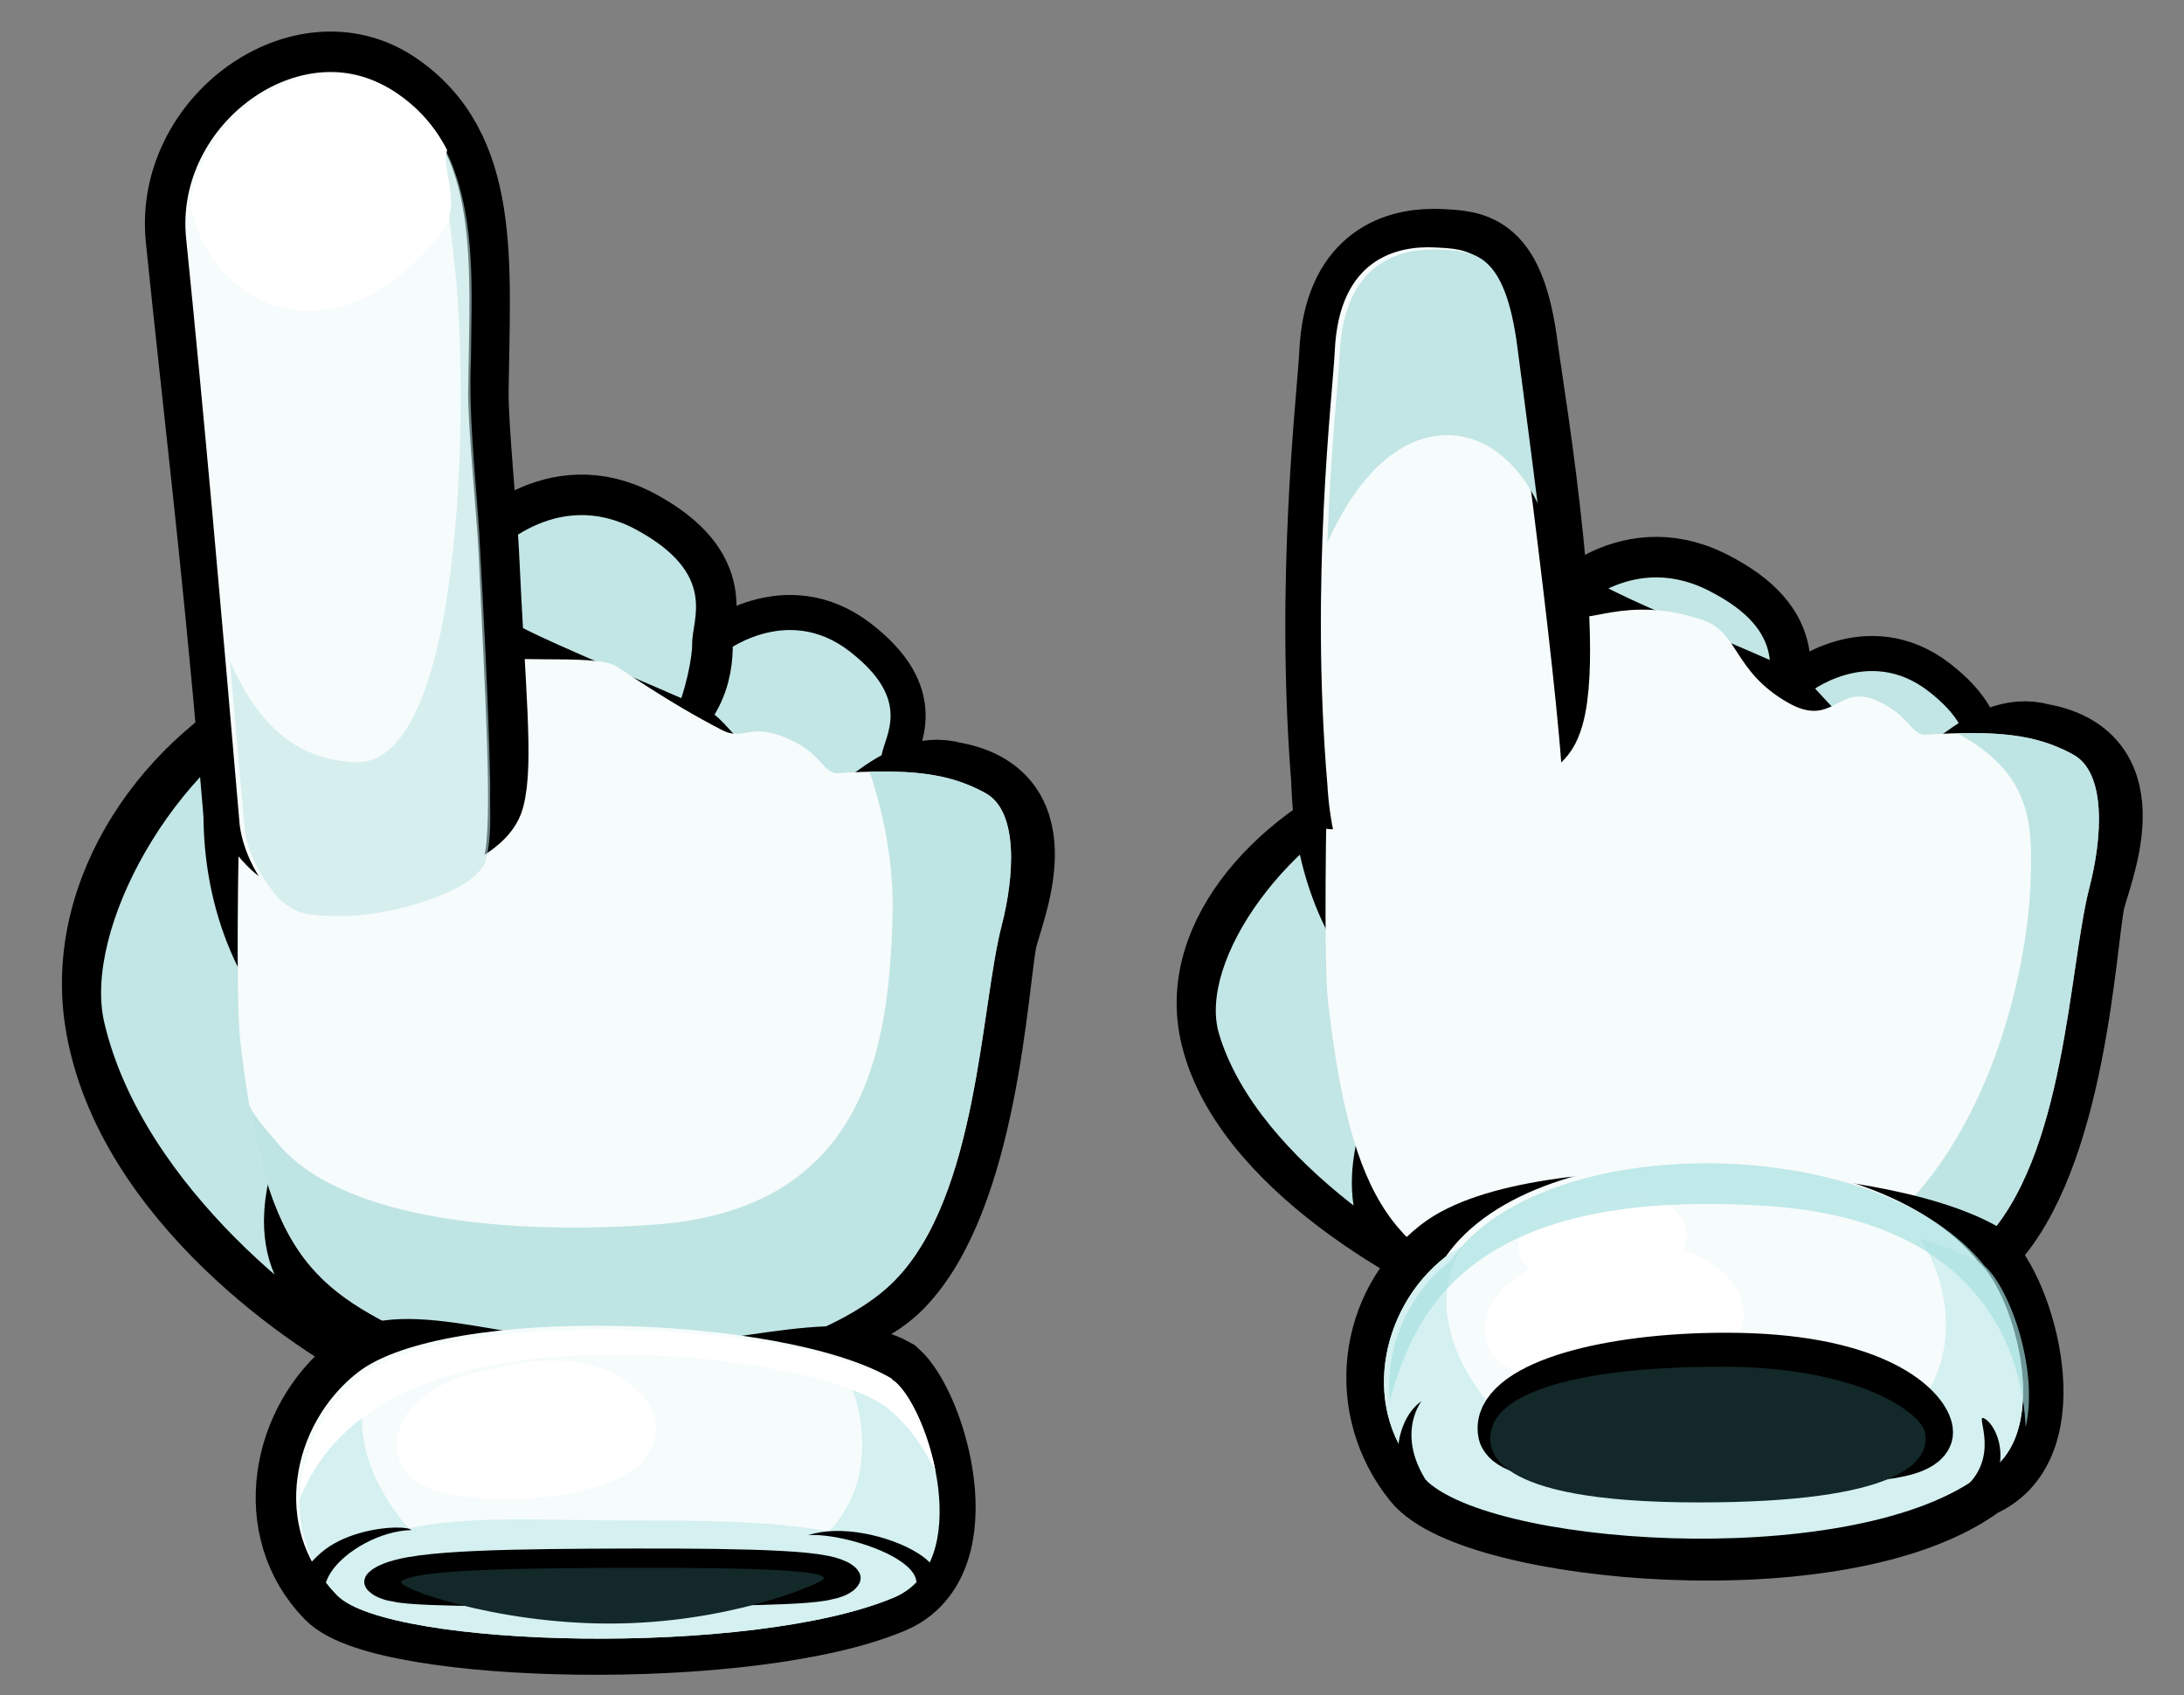 <?xml version="1.0" encoding="UTF-8" standalone="no"?>
<!-- Created with Inkscape (http://www.inkscape.org/) -->

<svg
   width="329.86"
   height="256"
   viewBox="0 0 87.275 67.733"
   version="1.1"
   id="svg23489"
   inkscape:version="1.1.2 (0a00cf5339, 2022-02-04)"
   sodipodi:docname="tapping_finger.svg"
   inkscape:export-filename="/home/mjkjr/godot/projects/donut_delight/assets/tapping_finger.png"
   inkscape:export-xdpi="96"
   inkscape:export-ydpi="96"
   xmlns:inkscape="http://www.inkscape.org/namespaces/inkscape"
   xmlns:sodipodi="http://sodipodi.sourceforge.net/DTD/sodipodi-0.dtd"
   xmlns="http://www.w3.org/2000/svg"
   xmlns:svg="http://www.w3.org/2000/svg"
   xmlns:rdf="http://www.w3.org/1999/02/22-rdf-syntax-ns#"
   xmlns:cc="http://creativecommons.org/ns#"
   xmlns:dc="http://purl.org/dc/elements/1.1/">
  <rect x="0" y="0" width="87.275" height="67.733" fill="#808080" stroke="none"/>
  <defs
     id="defs23483" />
  <sodipodi:namedview
     id="base"
     pagecolor="#7d848b"
     bordercolor="#666666"
     borderopacity="1.0"
     inkscape:pageopacity="0"
     inkscape:pageshadow="2"
     inkscape:zoom="0.85235729"
     inkscape:cx="247.54877"
     inkscape:cy="185.95488"
     inkscape:document-units="px"
     inkscape:current-layer="layer1"
     showgrid="false"
     inkscape:pagecheckerboard="false"
     showborder="true"
     units="px"
     inkscape:window-width="1920"
     inkscape:window-height="970"
     inkscape:window-x="0"
     inkscape:window-y="27"
     inkscape:window-maximized="1"
     inkscape:showpageshadow="false"
     guidetolerance="28"
     showguides="true"
     inkscape:guide-bbox="true"
     fit-margin-top="0"
     fit-margin-left="0"
     fit-margin-right="0"
     fit-margin-bottom="0">
    <inkscape:grid
       type="xygrid"
       id="grid24034"
       spacingx="1"
       spacingy="1"
       empspacing="8"
       visible="true"
       enabled="true"
       snapvisiblegridlinesonly="true"
       originx="-68.047"
       originy="-374.256" />
  </sodipodi:namedview>
  <g
     inkscape:label="Layer 1"
     inkscape:groupmode="layer"
     id="layer1"
     transform="translate(-18.004,-130.245)">
    <g
       id="g7423"
       inkscape:export-filename="C:\Users\rober\Desktop\assets\FREE_FRIDAY\MAY\tapping_finger\finger_up.png"
       inkscape:export-xdpi="90"
       inkscape:export-ydpi="90"
       transform="matrix(0.611,0,0,0.611,7,76.971)">
      <rect
         y="87.16"
         x="18.004"
         height="110.818"
         width="71.395"
         id="rect7387"
         style="color:#000000;overflow:visible;opacity:0;fill:#2f2f2f;fill-opacity:1;stroke:none" />
      <g
         transform="translate(-104.92)"
         id="g7356">
        <g
           transform="matrix(0.865,0,0,0.865,31.303,21.204)"
           id="g6955">
          <path
             style="color:#000000;overflow:visible;fill:#ffffff;fill-opacity:1;stroke:#000000;stroke-width:20;stroke-linecap:round;stroke-linejoin:round;stroke-miterlimit:4;stroke-dasharray:none;stroke-dashoffset:0;stroke-opacity:1"
             d="m 605.6,404.453 c -12.444,10.785 -12.444,21.569 -11.614,24.888 0.83,3.318 14.933,25.717 34.013,24.058 19.081,-1.659 22.399,-14.103 23.229,-19.91 0.83,-5.807 9.125,-15.762 -9.125,-29.865 -18.251,-14.103 -36.502,0.83 -36.502,0.83 z"
             id="path6957"
             inkscape:connector-curvature="0"
             transform="matrix(0.265,0,0,0.265,-6.3049604e-6,18.562)" />
          <path
             transform="matrix(0.265,0,0,0.265,-6.3049604e-6,18.562)"
             inkscape:connector-curvature="0"
             id="path6959"
             d="m 605.6,404.453 c -12.444,10.785 -12.444,21.569 -11.614,24.888 0.83,3.318 8.296,39.82 27.376,38.161 19.081,-1.659 29.036,-28.206 29.865,-34.013 0.83,-5.807 9.125,-15.762 -9.125,-29.865 -18.251,-14.103 -36.502,0.83 -36.502,0.83 z"
             style="color:#000000;overflow:visible;fill:#c2e5e5;fill-opacity:1;stroke:none"
             sodipodi:nodetypes="cssssc" />
        </g>
        <g
           id="g6941"
           transform="rotate(-9.187,144.399,158.564)">
          <path
             transform="matrix(0.265,0,0,0.265,-6.3049604e-6,18.562)"
             inkscape:connector-curvature="0"
             id="path6931"
             d="m 605.6,404.453 c -12.444,10.785 -12.444,21.569 -11.614,24.888 0.83,3.318 14.933,25.717 34.013,24.058 19.081,-1.659 22.399,-14.103 23.229,-19.91 0.83,-5.807 9.125,-15.762 -9.125,-29.865 -18.251,-14.103 -36.502,0.83 -36.502,0.83 z"
             style="color:#000000;overflow:visible;fill:#ffffff;fill-opacity:1;stroke:#000000;stroke-width:20;stroke-linecap:round;stroke-linejoin:round;stroke-miterlimit:4;stroke-dasharray:none;stroke-dashoffset:0;stroke-opacity:1" />
          <path
             sodipodi:nodetypes="cssssc"
             style="color:#000000;overflow:visible;fill:#c2e5e5;fill-opacity:1;stroke:none"
             d="m 605.6,404.453 c -12.444,10.785 -12.444,21.569 -11.614,24.888 0.83,3.318 8.296,39.82 27.376,38.161 19.081,-1.659 29.036,-28.206 29.865,-34.013 0.83,-5.807 9.125,-15.762 -9.125,-29.865 -18.251,-14.103 -36.502,0.83 -36.502,0.83 z"
             id="path6933"
             inkscape:connector-curvature="0"
             transform="matrix(0.265,0,0,0.265,-6.3049604e-6,18.562)" />
        </g>
        <g
           id="g6925"
           transform="matrix(0.858,-0.45,0.45,0.858,-46.709,93.681)">
          <path
             style="color:#000000;overflow:visible;fill:#ffffff;fill-opacity:1;stroke:#000000;stroke-width:5.292;stroke-miterlimit:4;stroke-dasharray:none;stroke-opacity:1"
             d="m 153.224,126.841 c -8.534,-0.334 -18.041,4.371 -20.883,12.973 -3.701,11.202 3.541,24.503 6.526,28.511 6.012,8.071 21.145,7.705 22.824,7.359 1.679,-0.346 1.749,-13.503 -3.125,-18.352 -4.874,-4.848 -4.135,-6.694 -2.231,-11.649 1.905,-4.955 5.11,-7.223 2.986,-12.094 -2.124,-4.871 -6.098,-6.748 -6.098,-6.748 z"
             id="path6923"
             inkscape:connector-curvature="0"
             sodipodi:nodetypes="cssssssc" />
          <path
             sodipodi:nodetypes="cssssssc"
             inkscape:connector-curvature="0"
             id="path6889"
             d="m 153.224,126.841 c -8.534,-0.334 -19.268,6.686 -20.883,12.973 -2.852,11.104 3.541,24.503 6.526,28.511 6.012,8.071 21.145,7.705 22.824,7.359 1.679,-0.346 1.749,-13.503 -3.125,-18.352 -4.874,-4.848 -4.135,-6.694 -2.231,-11.649 1.905,-4.955 5.11,-7.223 2.986,-12.094 -2.124,-4.871 -6.098,-6.748 -6.098,-6.748 z"
             style="color:#000000;overflow:visible;fill:#c2e5e5;fill-opacity:1;stroke:none" />
        </g>
        <path
           inkscape:connector-curvature="0"
           id="path6929"
           d="m 145.428,124.662 c -10.359,10.743 -7.164,26.276 0.888,30.517 2.273,1.197 -11.003,15.232 3.154,18.367 8.583,1.9 26.514,2.934 31.97,-2.611 5.456,-5.544 6.089,-19.538 6.671,-22.34 0.358,-1.725 3.698,-9.056 -2.878,-10.238 -3.63,-1.024 -6.15,3.75 -8.96,3.487 -4.015,-0.376 -7.707,-5.549 -8.278,-5.854 -0.826,-0.442 -4.366,-1.911 -7.603,-3.322 -2.827,-1.232 -5.423,-2.421 -5.778,-2.843 -0.761,-0.905 -9.186,-5.164 -9.186,-5.164 z"
           style="color:#000000;overflow:visible;fill:#ffffff;fill-opacity:1;stroke:#000000;stroke-width:5.292;stroke-linejoin:round;stroke-miterlimit:4;stroke-dasharray:none;stroke-opacity:1"
           sodipodi:nodetypes="csssscssssc" />
        <path
           style="color:#000000;overflow:visible;fill:#f6fbfb;fill-opacity:1;stroke:none"
           d="m 138.599,140.493 c -0.078,1.465 -0.255,12.155 0.035,14.686 1.711,14.981 5.13,16.474 13.078,20.229 7.948,3.755 24.272,1.071 29.728,-4.473 5.456,-5.544 5.621,-17.889 7.001,-23.218 0.817,-3.155 1.135,-7.454 -1.06,-8.663 -2.382,-1.313 -4.916,-1.612 -9.786,-1.295 -0.935,-0.194 -0.979,-1.297 -3.046,-2.226 -2.618,-1.176 -2.949,0.149 -4.4,-0.6 -3.645,-1.882 -6.514,-3.959 -6.981,-4.209 -1.548,-0.828 -7.791,0.009 -8.552,-0.896 -0.761,-0.905 -4.84,-0.508 -4.84,-0.508 z"
           id="path6887"
           inkscape:connector-curvature="0"
           sodipodi:nodetypes="cssssscsssscc" />
        <g
           id="g6937">
          <path
             style="color:#000000;overflow:visible;fill:#ffffff;fill-opacity:1;stroke:#000000;stroke-width:5.292;stroke-miterlimit:4;stroke-dasharray:none;stroke-opacity:1"
             d="m 138.601,137.142 c -1.15,-13.504 -2.384,-23.424 -3.499,-34.37 -0.766,-7.514 7.631,-13.535 13.459,-9.661 5.828,3.874 5.089,11.273 4.987,19.653 -0.028,2.286 0.576,8.254 0.682,10.577 0.409,8.941 0.956,13.79 0.347,15.999 -0.768,2.783 -11.055,5.063 -13.409,2.803 -2.354,-2.26 -2.566,-5.002 -2.566,-5.002 z"
             id="path6935"
             inkscape:connector-curvature="0"
             sodipodi:nodetypes="csssssscc" />
          <path
             sodipodi:nodetypes="csssssscc"
             inkscape:connector-curvature="0"
             id="path6373"
             d="m 138.601,141.093 c -1.15,-13.504 -2.384,-27.375 -3.499,-38.321 -0.766,-7.514 7.631,-13.535 13.459,-9.661 5.828,3.874 5.089,11.273 4.987,19.653 -0.028,2.286 0.576,8.254 0.682,10.577 0.409,8.941 0.956,17.741 0.347,19.95 -0.768,2.783 -11.055,5.063 -13.409,2.803 -2.354,-2.26 -2.566,-5.002 -2.566,-5.002 z"
             style="color:#000000;overflow:visible;fill:#f6fbfb;fill-opacity:1;stroke:none" />
          <path
             inkscape:connector-curvature="0"
             id="path7028"
             transform="matrix(0.265,0,0,0.265,-6.3049604e-6,18.562)"
             d="m 571.344,291.906 c 1.092,4.885 1.892,9.831 2.594,14.781 0.945,6.569 1.655,13.184 2.375,19.781 0.735,7.735 1.054,15.484 1.219,23.25 0.135,9.308 0.023,18.642 -0.5,27.938 -0.305,6.503 -0.868,12.999 -1.594,19.469 -1.195,10.224 -2.853,20.435 -6.031,30.25 -1.507,4.411 -3.304,8.78 -5.969,12.625 -1.973,2.679 -4.378,5.27 -7.594,6.406 -3.015,1.176 -6.309,0.553 -9.406,0.094 -4.34,-0.857 -8.521,-2.6 -12.031,-5.312 -2.512,-1.925 -4.747,-4.256 -6.688,-6.75 -2.914,-3.772 -5.161,-7.996 -7.094,-12.344 1.244,14.27 2.486,28.524 3.781,42.781 1.086,4.972 3.381,9.589 6.5,13.594 2.016,3.089 5.855,5.979 9.969,6.188 10.429,1.333 21.095,-0.698 30.875,-4.344 4.36,-1.788 9.204,-3.917 11.719,-8.094 2.046,-6.332 1.215,-13.183 1.406,-19.75 -0.451,-20.881 -1.61,-41.742 -2.75,-62.594 -0.94,-14.177 -2.612,-28.362 -2,-42.594 0.128,-16.21 1.281,-33.131 -4.969,-48.469 -1.053,-2.488 -2.329,-4.778 -3.812,-6.906 z"
             style="color:#000000;overflow:visible;opacity:0.566;fill:#bfe4e4;fill-opacity:1;stroke:none" />
          <path
             sodipodi:nodetypes="scscss"
             inkscape:connector-curvature="0"
             id="path7037"
             transform="matrix(0.265,0,0,0.265,-6.3049604e-6,18.562)"
             d="m 546.094,277.188 c -16.298,0.135 -32.566,14.141 -35.25,32.25 4.535,24.983 35.445,40.477 61.684,7.332 5.808,-7.336 0.106,-15.611 1.722,-20.738 -2.858,-5.568 -6.916,-10.403 -12.75,-14.281 -4.819,-3.203 -10.123,-4.606 -15.406,-4.562 z"
             style="color:#000000;overflow:visible;fill:#ffffff;fill-opacity:1;stroke:none" />
        </g>
        <path
           style="color:#000000;overflow:visible;opacity:0.681;fill:#a6d9d9;fill-opacity:1;stroke:none"
           d="m 180.843,137.642 c -0.331,-10e-4 -0.683,0.008 -1.042,0.017 0.964,2.879 1.592,6.032 1.505,9.426 -0.22,8.56 -1.718,19.201 -15.586,20.191 -9.219,0.658 -20.301,-0.215 -24.581,-5.264 -0.616,-0.727 -1.423,-1.619 -1.894,-2.475 1.883,10.961 5.371,12.522 12.468,15.875 7.948,3.755 24.268,1.071 29.724,-4.473 5.456,-5.544 5.623,-17.888 7.003,-23.217 0.817,-3.155 1.137,-7.456 -1.058,-8.665 -1.787,-0.985 -3.661,-1.402 -6.54,-1.414 z"
           id="path6961"
           inkscape:connector-curvature="0"
           sodipodi:nodetypes="scssscsssss" />
        <g
           id="g6977"
           transform="translate(0,-4.192)">
          <g
             transform="translate(3.104,2.414)"
             id="g6914">
            <path
               sodipodi:nodetypes="csccsc"
               inkscape:connector-curvature="0"
               id="path6896"
               d="m 143.222,178.721 c -4.376,3.413 -5.612,10.188 -1.564,14.302 3.375,3.43 27.131,4.036 36.354,0.134 5.285,-2.236 2.381,-12.063 0.087,-14.068 -3.525,-2.029 -10.528,0.728 -17.447,0.549 -7.3,-0.189 -14.505,-3.198 -17.43,-0.917 z"
               style="color:#000000;overflow:visible;fill:#e3f0f0;fill-opacity:1;stroke:#000000;stroke-width:5.292;stroke-miterlimit:4;stroke-dasharray:none;stroke-opacity:1" />
            <path
               style="color:#000000;overflow:visible;fill:#f6fbfb;fill-opacity:1;stroke:none"
               d="m 143.222,178.721 c -4.376,3.413 -5.612,10.188 -1.564,14.302 3.375,3.43 27.131,4.036 36.354,0.134 5.285,-2.236 2.381,-12.063 0.087,-14.068 -7.243,-4.17 -29.179,-4.811 -34.877,-0.368 z"
               id="path6891"
               inkscape:connector-curvature="0"
               sodipodi:nodetypes="csccc" />
            <path
               id="path6968"
               transform="matrix(0.265,0,0,0.265,-3.104,16.148)"
               d="m 670.125,609.938 c 0.066,0.083 0.122,0.166 0.188,0.25 5.807,7.466 11.617,28.209 -1.656,42.312 -13.273,14.103 -67.198,23.222 -87.938,12.438 -16.054,-8.348 -36.076,-33.101 -23.531,-53.094 -1.551,0.814 -2.963,1.663 -4.156,2.594 -16.539,12.898 -21.204,38.513 -5.906,54.062 12.756,12.965 102.548,15.248 137.406,0.5 19.976,-8.451 9.013,-45.577 0.344,-53.156 -3.892,-2.241 -8.949,-4.221 -14.75,-5.906 z"
               style="color:#000000;overflow:visible;fill:#d4f0f0;fill-opacity:1;stroke:none"
               inkscape:connector-curvature="0" />
            <path
               sodipodi:nodetypes="scsscs"
               inkscape:connector-curvature="0"
               id="path6974"
               transform="matrix(0.265,0,0,0.265,-3.104,16.148)"
               d="m 617.625,650.008 c -30.139,0 -60.292,-3.34 -74.375,13.742 1.11,1.663 2.402,3.253 3.875,4.75 12.756,12.965 102.548,15.248 137.406,0.5 2.954,-1.25 5.198,-3.121 6.906,-5.438 -11.193,-13.671 -44.013,-13.554 -73.812,-13.554 z"
               style="color:#000000;overflow:visible;fill:#d4f0f0;fill-opacity:1;stroke:none" />
            <g
               id="g6900"
               transform="matrix(0.912,0.013,-0.025,0.477,18.516,99.507)">
              <path
                 style="color:#000000;overflow:visible;fill:#a7d0d0;fill-opacity:1;stroke:#000000;stroke-width:5.292;stroke-linejoin:round;stroke-miterlimit:4;stroke-dasharray:none;stroke-opacity:1"
                 d="m 175.25,189.762 c -0.571,0.823 -6.812,1.107 -15.133,1.372 -8.322,0.266 -15.573,0.412 -15.002,-0.411 1.151,-1.657 8.227,-2.011 16.549,-2.277 8.322,-0.266 14.571,-0.103 13.586,1.315 z"
                 id="path6898"
                 inkscape:connector-curvature="0"
                 sodipodi:nodetypes="ccccc" />
              <path
                 sodipodi:nodetypes="sssss"
                 inkscape:connector-curvature="0"
                 id="path6893"
                 d="m 175.25,189.762 c -0.571,0.823 -6.677,6.096 -14.998,6.361 -8.322,0.266 -15.708,-4.577 -15.137,-5.4 1.151,-1.657 8.227,-2.011 16.549,-2.277 8.322,-0.266 14.571,-0.103 13.586,1.315 z"
                 style="color:#000000;overflow:visible;fill:#132828;fill-opacity:1;stroke:none" />
            </g>
            <path
               inkscape:connector-curvature="0"
               style="color:#000000;overflow:visible;fill:#000000;fill-opacity:1;stroke:none"
               d="m 561.438,635.938 c -4.822,0.092 -12.924,1.609 -18.219,6.125 -13.688,11.675 3.125,17.188 3.125,17.188 l 11.594,0.781 c -27.999,-3.849 -7.464,-23.212 7.469,-23.469 -0.259,-0.401 -1.777,-0.667 -3.969,-0.625 z m 108.281,0.844 c -2.245,0.068 -4.399,0.382 -6.344,1.031 11.614,-0.898 46.88,11.947 11,21.312 l -1.875,3.469 c 7.674,-0.385 28.612,-7.717 21.562,-17.219 -3.217,-4.337 -14.617,-8.889 -24.344,-8.594 z"
               transform="matrix(0.265,0,0,0.265,-3.104,20.341)"
               id="path6910" />
            <path
               inkscape:connector-curvature="0"
               style="color:#000000;overflow:visible;fill:#ffffff;fill-opacity:1;stroke:none"
               d="m 611.75,587.062 c -25.024,0.033 -48.624,3.659 -58.719,11.531 -9.45,7.369 -14.997,18.892 -15.188,30.312 8.509,-21.092 29.541,-31.501 58.75,-34.688 32.263,-3.52 73.306,2.951 85.625,11.75 5.401,3.858 9.593,10.16 12.562,16.062 C 692.89,612.277 688.668,603.316 684.875,600 670.331,591.626 640.111,587.025 611.75,587.062 Z"
               transform="matrix(0.265,0,0,0.265,-3.104,20.341)"
               id="path7323" />
          </g>
        </g>
        <path
           style="color:#000000;overflow:visible;fill:#ffffff;fill-opacity:1;stroke:none"
           d="m 155.183,176.716 c -6.585,1.097 -7.682,5.707 -4.829,7.463 2.853,1.756 12.072,1.317 14.487,-1.317 2.414,-2.634 0,-5.487 -3.073,-6.365 -3.073,-0.878 -6.585,0.22 -6.585,0.22 z"
           id="path6995"
           inkscape:connector-curvature="0" />
      </g>
    </g>
    <g
       id="g7391"
       transform="matrix(0.611,0,0,0.611,50.637,76.971)"
       inkscape:export-filename="C:\Users\rober\Desktop\assets\FREE_FRIDAY\MAY\tapping_finger\finger_down.png"
       inkscape:export-xdpi="90"
       inkscape:export-ydpi="90">
      <rect
         style="color:#000000;overflow:visible;opacity:0;fill:#2f2f2f;fill-opacity:1;stroke:none"
         id="rect7389"
         width="71.395"
         height="110.818"
         x="18.004"
         y="87.16" />
      <g
         transform="translate(-171.929,-2.825)"
         id="g7326">
        <g
           id="g7042"
           transform="matrix(0.865,0,0,0.865,98.042,25.86)">
          <path
             sodipodi:nodetypes="cssssc"
             transform="matrix(0.265,0,0,0.265,-6.3049604e-6,18.562)"
             inkscape:connector-curvature="0"
             id="path7044"
             d="m 604.984,407.799 c -11.783,10.212 -11.783,20.425 -10.998,23.567 0.786,3.142 14.14,24.352 32.208,22.781 18.068,-1.571 21.21,-13.355 21.996,-18.854 0.786,-5.499 8.641,-14.926 -8.641,-28.28 -17.282,-13.355 -34.565,0.786 -34.565,0.786 z"
             style="color:#000000;overflow:visible;fill:#ffffff;fill-opacity:1;stroke:#000000;stroke-width:20;stroke-linecap:round;stroke-linejoin:round;stroke-miterlimit:4;stroke-dasharray:none;stroke-dashoffset:0;stroke-opacity:1" />
          <path
             sodipodi:nodetypes="cssssc"
             style="color:#000000;overflow:visible;fill:#c2e5e5;fill-opacity:1;stroke:none"
             d="m 604.984,407.799 c -11.783,10.212 -11.783,20.425 -10.998,23.567 0.786,3.142 7.856,37.707 25.924,36.136 18.068,-1.571 27.495,-26.709 28.28,-32.208 0.786,-5.499 8.641,-14.926 -8.641,-28.28 -17.282,-13.355 -34.565,0.786 -34.565,0.786 z"
             id="path7046"
             inkscape:connector-curvature="0"
             transform="matrix(0.265,0,0,0.265,-6.3049604e-6,18.562)" />
        </g>
        <g
           transform="rotate(-9.187,222.202,-253.22)"
           id="g7048">
          <path
             sodipodi:nodetypes="cssssc"
             style="color:#000000;overflow:visible;fill:#ffffff;fill-opacity:1;stroke:#000000;stroke-width:20;stroke-linecap:round;stroke-linejoin:round;stroke-miterlimit:4;stroke-dasharray:none;stroke-dashoffset:0;stroke-opacity:1"
             d="m 601.924,403.652 c -12.098,11.171 -11.759,21.95 -10.826,25.241 0.934,3.291 15.734,25.235 34.753,22.976 19.019,-2.259 21.944,-14.801 22.591,-20.631 0.646,-5.83 8.625,-16.042 -10.061,-29.563 -18.686,-13.522 -36.458,1.978 -36.458,1.978 z"
             id="path7050"
             inkscape:connector-curvature="0"
             transform="matrix(0.265,0,0,0.265,-6.3049604e-6,18.562)" />
          <path
             transform="matrix(0.265,0,0,0.265,-6.3049604e-6,18.562)"
             inkscape:connector-curvature="0"
             id="path7052"
             d="m 601.924,403.652 c -12.098,11.171 -11.759,21.95 -10.826,25.241 0.934,3.291 9.545,39.54 28.563,37.281 19.019,-2.259 28.134,-29.106 28.78,-34.936 0.646,-5.83 8.625,-16.042 -10.061,-29.563 -18.686,-13.522 -36.458,1.978 -36.458,1.978 z"
             style="color:#000000;overflow:visible;fill:#c2e5e5;fill-opacity:1;stroke:none"
             sodipodi:nodetypes="cssssc" />
        </g>
        <g
           transform="matrix(0.858,-0.353,0.45,0.673,21.786,110.261)"
           id="g7054">
          <path
             sodipodi:nodetypes="cssssssc"
             inkscape:connector-curvature="0"
             id="path7056"
             d="m 153.224,126.841 c -8.534,-0.334 -18.041,4.371 -20.883,12.973 -3.701,11.202 3.541,24.503 6.526,28.511 6.012,8.071 21.145,7.705 22.824,7.359 1.679,-0.346 1.749,-13.503 -3.125,-18.352 -4.874,-4.848 -4.135,-6.694 -2.231,-11.649 1.905,-4.955 5.11,-7.223 2.986,-12.094 -2.124,-4.871 -6.098,-6.748 -6.098,-6.748 z"
             style="color:#000000;overflow:visible;fill:#ffffff;fill-opacity:1;stroke:#000000;stroke-width:5.292;stroke-miterlimit:4;stroke-dasharray:none;stroke-opacity:1" />
          <path
             style="color:#000000;overflow:visible;fill:#c2e5e5;fill-opacity:1;stroke:none"
             d="m 153.224,126.841 c -8.534,-0.334 -19.268,6.686 -20.883,12.973 -2.852,11.104 3.541,24.503 6.526,28.511 6.012,8.071 21.145,7.705 22.824,7.359 1.679,-0.346 1.749,-13.503 -3.125,-18.352 -4.874,-4.848 -4.135,-6.694 -2.231,-11.649 1.905,-4.955 5.11,-7.223 2.986,-12.094 -2.124,-4.871 -6.098,-6.748 -6.098,-6.748 z"
             id="path7058"
             inkscape:connector-curvature="0"
             sodipodi:nodetypes="cssssssc" />
        </g>
        <path
           sodipodi:nodetypes="csssscssssc"
           style="color:#000000;overflow:visible;fill:#ffffff;fill-opacity:1;stroke:#000000;stroke-width:5.292;stroke-linejoin:round;stroke-miterlimit:4;stroke-dasharray:none;stroke-opacity:1"
           d="m 212.167,124.972 c -10.359,10.743 -7.164,26.276 0.888,30.517 2.273,1.197 -11.003,15.232 3.154,18.367 8.583,1.9 26.514,2.934 31.97,-2.611 5.456,-5.544 6.089,-19.538 6.671,-22.34 0.358,-1.725 3.698,-9.056 -2.878,-10.238 -3.63,-1.024 -6.15,3.75 -8.96,3.487 -4.015,-0.376 -7.707,-5.549 -8.278,-5.854 -0.826,-0.442 -4.366,-1.911 -7.603,-3.322 -2.827,-1.232 -5.423,-2.421 -5.778,-2.843 -0.761,-0.905 -9.186,-5.164 -9.186,-5.164 z"
           id="path7060"
           inkscape:connector-curvature="0" />
        <path
           sodipodi:nodetypes="cssssscsssscc"
           inkscape:connector-curvature="0"
           id="path7062"
           d="m 205.338,140.803 c -0.078,1.465 -0.255,12.155 0.035,14.686 1.711,14.981 5.13,16.474 13.078,20.229 7.948,3.755 24.272,1.071 29.728,-4.473 5.456,-5.544 5.621,-17.889 7.001,-23.218 0.817,-3.155 1.135,-7.454 -1.06,-8.663 -2.382,-1.313 -4.916,-1.612 -9.786,-1.295 -0.935,-0.194 -0.979,-1.297 -3.046,-2.226 -2.618,-1.176 -2.841,1.85 -5.875,0.098 -3.534,-2.04 -3.177,-4.58 -5.507,-5.373 -5.08,-1.73 -7.791,0.475 -8.552,-0.431 -0.761,-0.905 -4.84,-0.508 -4.84,-0.508 z"
           style="color:#000000;overflow:visible;fill:#f6fbfb;fill-opacity:1;stroke:none" />
        <g
           id="g7064"
           transform="translate(66.739,0.31)">
          <path
             sodipodi:nodetypes="sscssscccccs"
             inkscape:connector-curvature="0"
             id="path7066"
             transform="matrix(0.265,0,0,0.265,-66.739,18.252)"
             d="m 800.844,331.188 c -9.23,0.039 -21.944,4.169 -22.938,25.562 -0.498,10.72 -6.157,56.492 -1.812,107.531 0,0 0.792,-13.096 9.688,-4.555 8.896,8.542 32.255,-1.872 40.131,-9.424 9.931,-9.522 -2.761,-83.962 -4.131,-94.709 -3.062,-24.019 -10.863,-23.954 -19.094,-24.375 -0.01,-5.3e-4 -0.021,5.3e-4 -0.031,0 -0.01,-5.3e-4 -0.021,5.4e-4 -0.031,0 -0.279,-0.015 -0.565,-0.028 -0.844,-0.031 -0.1,-10e-4 -0.211,-6.7e-4 -0.312,0 -0.212,-0.003 -0.409,-9.2e-4 -0.625,0 z"
             style="color:#000000;overflow:visible;fill:#ffffff;fill-opacity:1;stroke:#000000;stroke-width:20;stroke-linejoin:round;stroke-miterlimit:4;stroke-dasharray:none;stroke-opacity:1" />
          <path
             style="color:#000000;overflow:visible;fill:#f6fbfb;fill-opacity:1;stroke:none"
             d="m 138.601,141.093 c -1.15,-13.504 0.346,-25.617 0.478,-28.453 0.281,-6.038 4.092,-6.878 6.546,-6.752 2.184,0.112 4.252,0.073 5.064,6.444 0.363,2.843 3.876,28.75 3.266,30.959 -0.768,2.783 -10.435,7.857 -12.788,5.597 -2.354,-2.26 -2.566,-7.796 -2.566,-7.796 z"
             id="path7068"
             inkscape:connector-curvature="0"
             sodipodi:nodetypes="cssssscc" />
          <path
             id="path7205"
             transform="matrix(0.265,0,0,0.265,-66.739,18.252)"
             d="m 800.844,331.188 c -9.23,0.039 -21.944,4.169 -22.938,25.562 -0.283,6.092 -2.23,23.517 -3.062,46.781 13.63,-30.128 32.091,-29.749 42,-22.25 5.202,3.937 8.093,8.808 9.875,12.5 -2.341,-18.596 -4.437,-34.258 -4.938,-38.188 -3.07,-24.08 -10.902,-23.95 -19.156,-24.375 -0.58,-0.03 -1.166,-0.034 -1.781,-0.031 z"
             style="color:#000000;overflow:visible;fill:#c2e5e5;fill-opacity:1;stroke:none"
             inkscape:connector-curvature="0" />
        </g>
        <path
           sodipodi:nodetypes="ccsssssssc"
           inkscape:connector-curvature="0"
           id="path7074"
           d="m 247.582,137.952 c -0.331,-0.001 -0.683,0.008 -1.042,0.017 4.915,2.659 4.884,6.032 4.797,9.426 -0.219,8.56 -5.011,25.566 -18.878,26.556 -9.219,0.658 -21.104,-1.583 -14.006,1.771 7.948,3.755 24.268,1.071 29.724,-4.473 5.456,-5.544 5.623,-17.888 7.003,-23.217 0.817,-3.155 1.137,-7.456 -1.058,-8.665 -1.787,-0.985 -3.661,-1.402 -6.54,-1.414 z"
           style="color:#000000;overflow:visible;opacity:0.681;fill:#a6d9d9;fill-opacity:1;stroke:none" />
        <path
           style="color:#000000;overflow:visible;fill:#e3f0f0;fill-opacity:1;stroke:#000000;stroke-width:5.292;stroke-miterlimit:4;stroke-dasharray:none;stroke-opacity:1"
           d="m 213.065,172.205 c -4.376,3.413 -5.186,9.809 -1.564,14.302 3.519,4.366 27.544,6.719 36.354,0.134 5.285,-2.236 2.381,-12.063 0.087,-14.068 -3.525,-2.029 -10.528,-3.152 -17.447,-3.331 -7.3,-0.189 -14.505,0.682 -17.43,2.963 z"
           id="path7080"
           inkscape:connector-curvature="0"
           sodipodi:nodetypes="csccsc" />
        <path
           sodipodi:nodetypes="csccc"
           inkscape:connector-curvature="0"
           id="path7082"
           d="m 213.065,172.205 c -4.376,3.413 -5.612,10.188 -1.564,14.302 3.375,3.43 27.131,4.036 36.354,0.134 5.285,-2.236 2.381,-12.063 0.087,-14.068 -6.938,-8.756 -28.899,-9.014 -34.877,-0.368 z"
           style="color:#000000;overflow:visible;fill:#f6fbfb;fill-opacity:1;stroke:none" />
        <path
           inkscape:connector-curvature="0"
           style="color:#000000;overflow:visible;fill:#d4f0f0;fill-opacity:1;stroke:none"
           d="m 244.043,171.011 c 0.017,0.022 0.032,0.044 0.05,0.066 1.536,1.975 3.074,7.464 -0.438,11.195 -3.512,3.731 -17.779,6.144 -23.267,3.291 -4.248,-2.209 -9.545,-8.758 -6.226,-14.048 -0.41,0.215 -0.784,0.44 -1.1,0.686 -4.376,3.413 -5.61,10.19 -1.563,14.304 3.375,3.43 27.132,4.034 36.355,0.132 5.285,-2.236 2.385,-12.059 0.091,-14.064 -1.03,-0.593 -2.368,-1.117 -3.903,-1.563 z"
           id="path7084" />
        <path
           style="color:#000000;overflow:visible;fill:#d4f0f0;fill-opacity:1;stroke:none"
           d="m 230.152,181.613 c -7.974,0 -15.952,-0.884 -19.678,3.636 0.294,0.44 0.678,0.823 1.025,1.257 3.658,4.561 27.706,6.328 36.355,0.132 0.69,-0.494 1.375,-0.826 1.827,-1.439 -2.962,-3.617 -11.645,-3.586 -19.53,-3.586 z"
           id="path7086"
           inkscape:connector-curvature="0"
           sodipodi:nodetypes="scsscs" />
        <path
           inkscape:connector-curvature="0"
           id="path7096"
           d="m 221.922,171.978 c -6.585,1.097 -7.682,5.707 -4.829,7.463 2.853,1.756 12.072,1.317 14.487,-1.317 2.414,-2.634 0,-5.487 -3.073,-6.365 -3.073,-0.878 -6.585,0.22 -6.585,0.22 z"
           style="color:#000000;overflow:visible;fill:#ffffff;fill-opacity:1;stroke:none" />
        <g
           transform="matrix(0.912,0.021,-0.025,0.776,88.36,32.802)"
           id="g7088">
          <path
             style="color:#000000;overflow:visible;fill:#a7d0d0;fill-opacity:1;stroke:#000000;stroke-width:18.369;stroke-linejoin:round;stroke-miterlimit:4;stroke-dasharray:none;stroke-opacity:1"
             d="m 873.812,602.5 c -28.718,2e-5 -52.151,7.951 -52.151,18.844 0,3.696 0.085,7.852 46.588,7.852 49.458,-10e-6 53.711,-2.691 52.298,-7.962 -1.555,-5.802 -12.618,-18.733 -46.736,-18.733 z"
             transform="matrix(0.29,-0.008,0.008,0.286,-96.341,18.964)"
             id="path7090"
             inkscape:connector-curvature="0"
             sodipodi:nodetypes="sssss" />
          <path
             style="color:#000000;overflow:visible;fill:#132828;fill-opacity:1;stroke:none"
             d="m 176.332,189.733 c 0.435,2.458 -1.75,5.885 -16.083,6.272 -15.322,0.414 -15.249,-4.193 -15.023,-5.641 0.609,-3.899 8.01,-5.609 16.332,-5.834 9.887,-0.267 14.474,3.509 14.774,5.203 z"
             id="path7092"
             inkscape:connector-curvature="0"
             sodipodi:nodetypes="sssss" />
        </g>
        <path
           style="color:#000000;overflow:visible;fill:#000000;fill-opacity:1;stroke:none"
           d="m 212.691,188.02 c -3.292,-3.731 -1.207,-6.365 -1.207,-6.365 0,0 -1.317,0.768 -1.536,3.073 -0.22,2.305 0.439,3.292 1.975,3.951 1.536,0.658 0.768,-0.658 0.768,-0.658 z"
           id="path7211"
           inkscape:connector-curvature="0" />
        <path
           style="color:#000000;overflow:visible;fill:#000000;fill-opacity:1;stroke:none"
           d="m 246.823,187.472 c 2.634,-2.085 0.878,-4.939 1.427,-4.719 0.549,0.22 1.427,1.646 0.988,3.402 -0.439,1.756 -2.414,1.317 -2.414,1.317 z"
           id="path7213"
           inkscape:connector-curvature="0" />
        <path
           style="color:#000000;overflow:visible;fill:#ffffff;fill-opacity:1;stroke:none"
           d="m 221.93,168.296 c -4.294,0.716 -5.009,3.721 -3.149,4.866 1.861,1.145 7.872,0.859 9.446,-0.859 1.574,-1.717 0,-3.578 -2.004,-4.151 -2.004,-0.572 -4.294,0.143 -4.294,0.143 z"
           id="path6995-6"
           inkscape:connector-curvature="0" />
        <path
           style="color:#000000;overflow:visible;opacity:0.668;fill:#a6e1e1;fill-opacity:1;stroke:none"
           d="m 869.844,556.719 c -26.853,-0.296 -53.266,7.63 -64.562,23.969 -10.661,8.314 -16.371,21.909 -15,34.688 6.237,-23.706 21.678,-52.861 93.156,-48.13 52.841,3.497 62.939,36.126 63.75,54.599 3.282,-14.322 -3.974,-34.399 -10.094,-39.75 -13.111,-16.547 -40.397,-25.079 -67.25,-25.375 z"
           transform="matrix(0.265,0,0,0.265,-6.3049604e-6,18.562)"
           id="path7316"
           inkscape:connector-curvature="0"
           sodipodi:nodetypes="sccsccs" />
      </g>
    </g>
  </g>
</svg>
